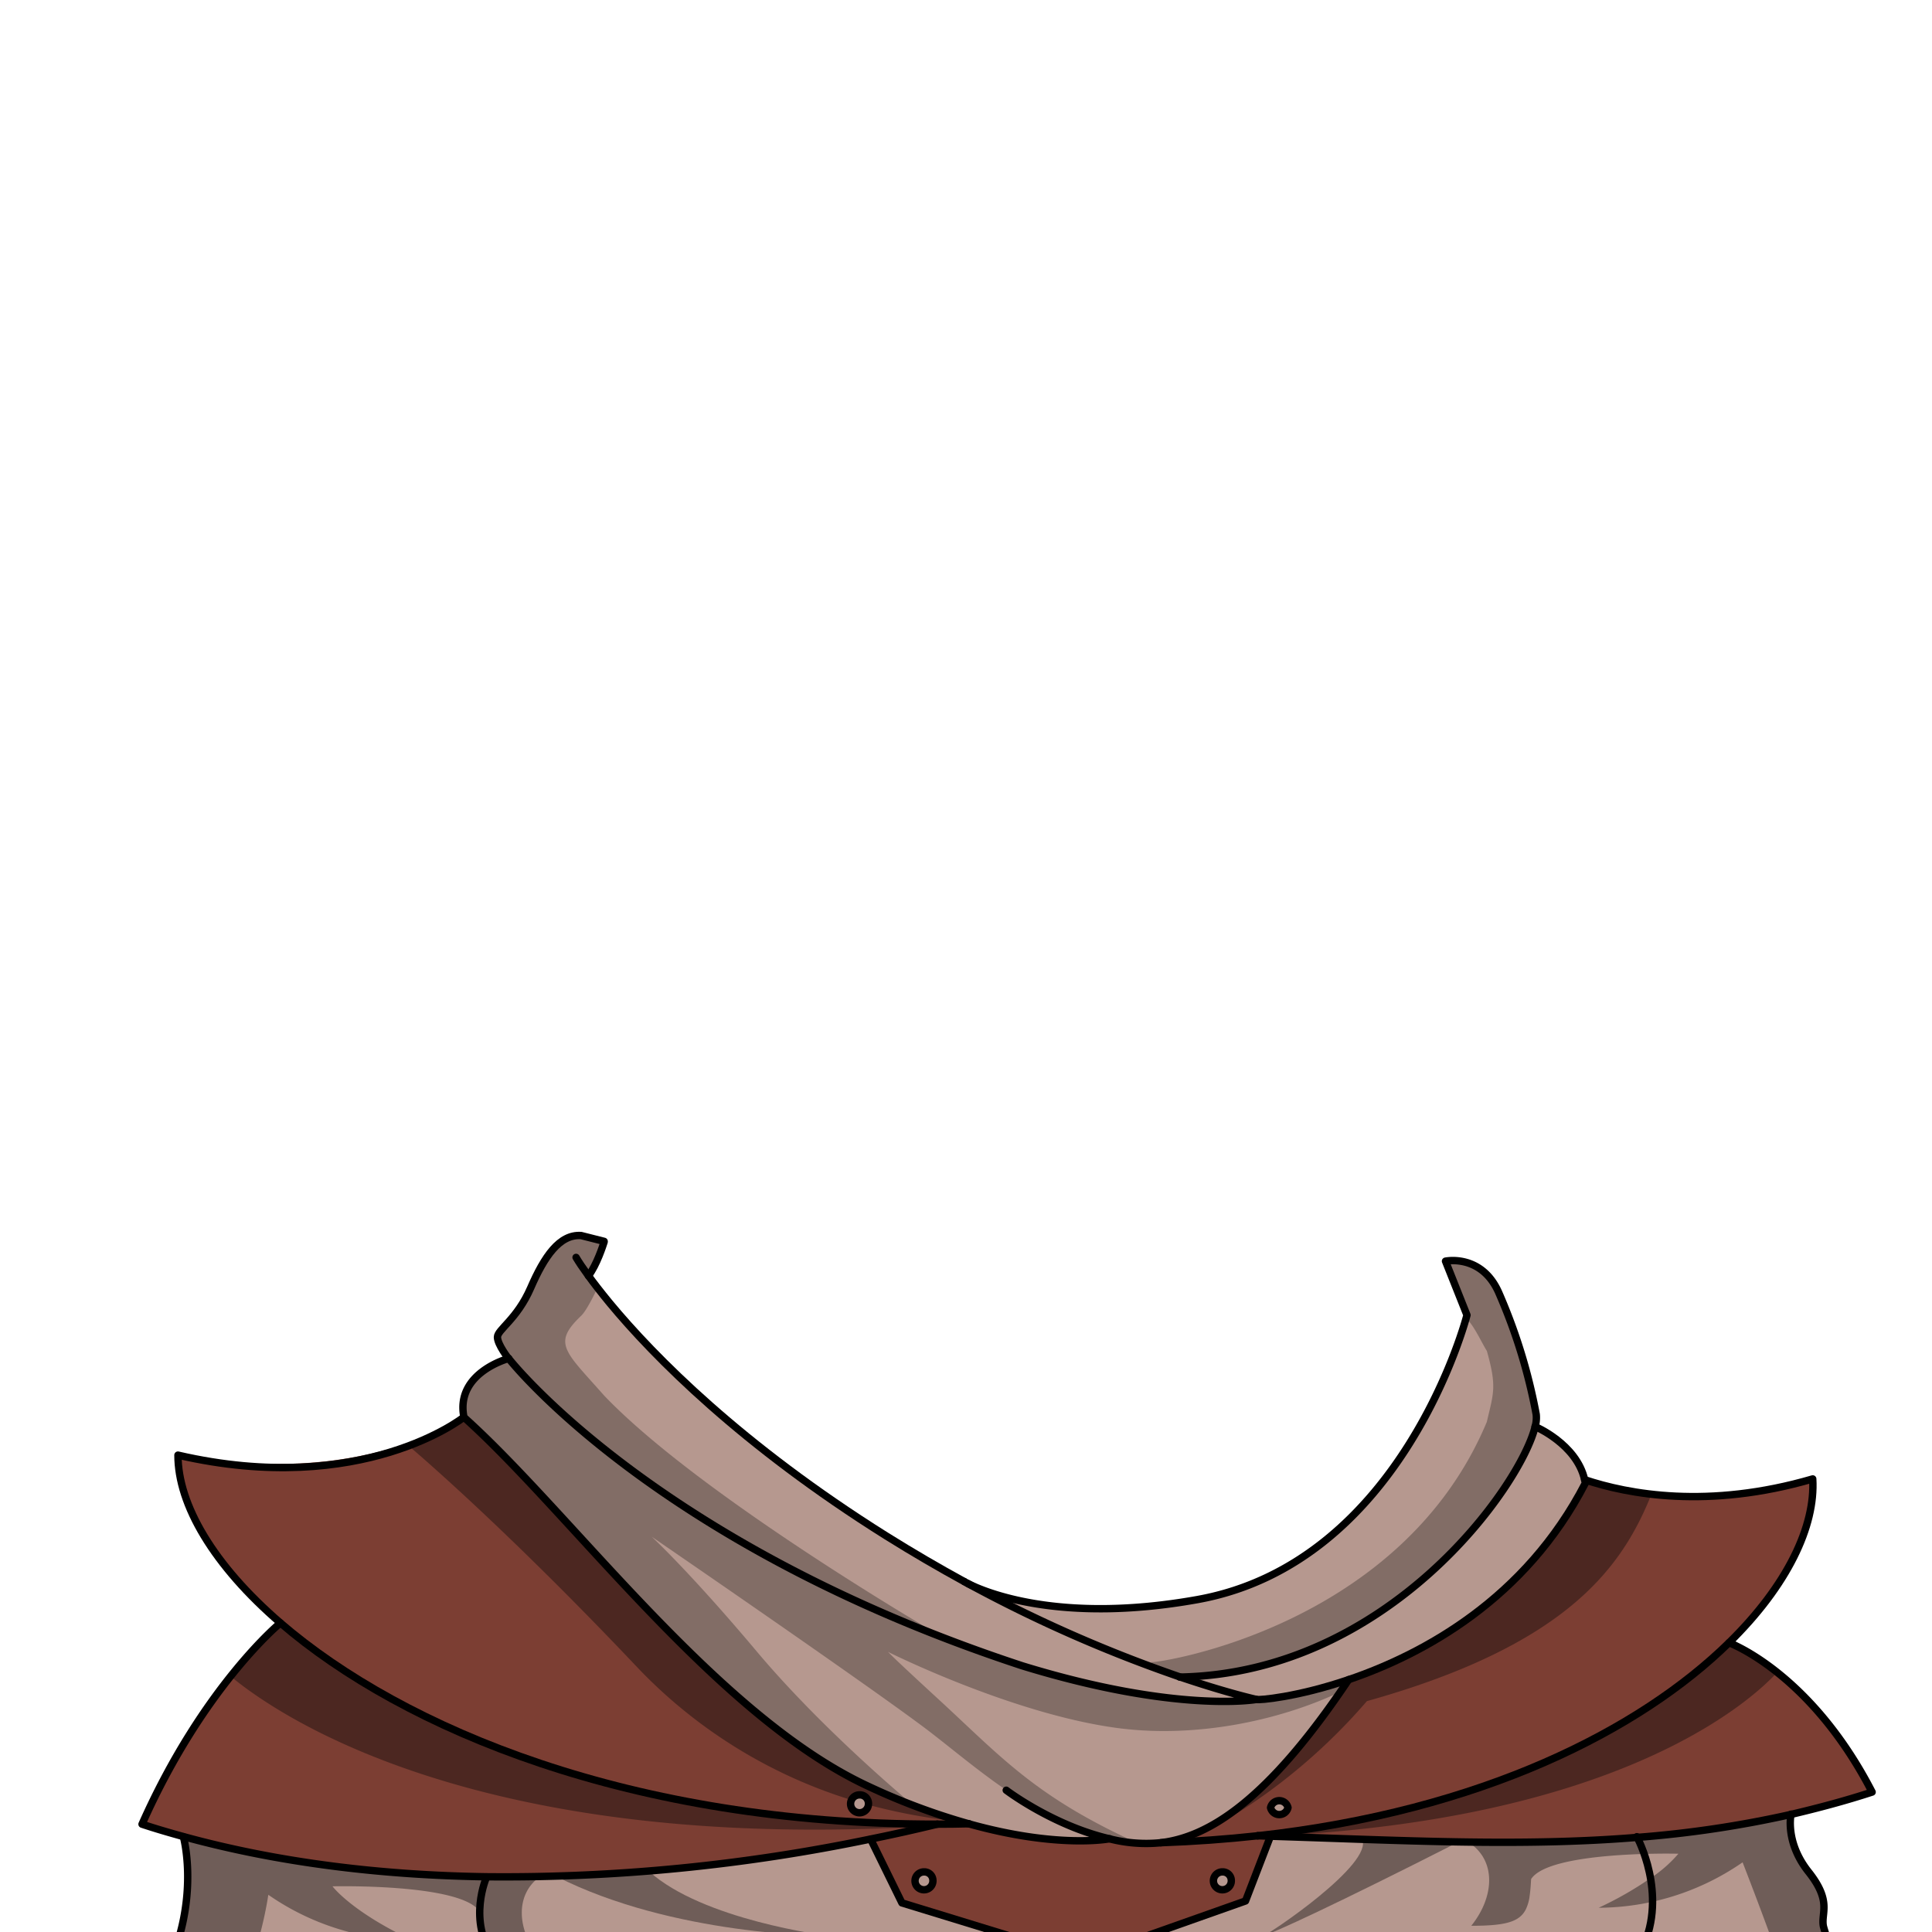 <svg xmlns="http://www.w3.org/2000/svg" viewBox="0 0 432 432">
  <defs>
    <style>.GUNDAN_FROG_OUTFIT_FROG_OUTFIT_38_cls-1{isolation:isolate;}.GUNDAN_FROG_OUTFIT_FROG_OUTFIT_38_cls-2,.GUNDAN_FROG_OUTFIT_FROG_OUTFIT_38_cls-7{fill:#b6988f;}.GUNDAN_FROG_OUTFIT_FROG_OUTFIT_38_cls-3{fill:#7c3e33;}.GUNDAN_FROG_OUTFIT_FROG_OUTFIT_38_cls-4,.GUNDAN_FROG_OUTFIT_FROG_OUTFIT_38_cls-5{fill:#070707;mix-blend-mode:multiply;}.GUNDAN_FROG_OUTFIT_FROG_OUTFIT_38_cls-4{opacity:0.3;}.GUNDAN_FROG_OUTFIT_FROG_OUTFIT_38_cls-5{opacity:0.4;}.GUNDAN_FROG_OUTFIT_FROG_OUTFIT_38_cls-6{fill:none;}.GUNDAN_FROG_OUTFIT_FROG_OUTFIT_38_cls-6,.GUNDAN_FROG_OUTFIT_FROG_OUTFIT_38_cls-7{stroke:#000;stroke-linecap:round;stroke-linejoin:round;stroke-width:1.65px;}</style>
  </defs>
  <g class="GUNDAN_FROG_OUTFIT_FROG_OUTFIT_38_cls-1">
    <g id="outfit">
      <path class="GUNDAN_FROG_OUTFIT_FROG_OUTFIT_38_cls-2" d="M286,402.3a1.88,1.88,0,1,1-1.95,1.89A1.92,1.92,0,0,1,286,402.3Z" />
      <path class="GUNDAN_FROG_OUTFIT_FROG_OUTFIT_38_cls-2" d="M192.24,401.34a1.88,1.88,0,1,1-2,1.88A1.93,1.93,0,0,1,192.24,401.34Z" />
      <path class="GUNDAN_FROG_OUTFIT_FROG_OUTFIT_38_cls-3" d="M284.08,410.58l-5.58,14.47-36.33,12.86-40.5-12.42-7-14.23q7.6-1.54,14.91-3.33,3.51,0,7.09-.09c20,5.58,31.39,3.31,31.39,3.31a32.72,32.72,0,0,0,11.46.89q11.28-.39,21.7-1.56h0Z" />
      <path class="GUNDAN_FROG_OUTFIT_FROG_OUTFIT_38_cls-2" d="M354.33,330.86c0,.26.1.53.14.8-13.38,25.86-36.19,38.22-52.87,43.9-11.53,3.93-20.14,4.65-20.66,4.44,0,0-6.42-1.41-17.15-5.05,46.69-.85,76.22-42.67,79.46-56C343.25,319,352.51,322.88,354.33,330.86Z" />
      <path class="GUNDAN_FROG_OUTFIT_FROG_OUTFIT_38_cls-2" d="M281,380s-17.62,3.16-52.37-7.52q-5.91-1.94-11.47-4l-3.41-1.27-2.36-.9-1.87-.72-.46-.18h0l-.14-.06-2.28-.9-3.29-1.35c-1.12-.46-2.23-.92-3.33-1.39-1.41-.6-2.81-1.2-4.19-1.81l-2.25-1q-3.32-1.49-6.47-3l-2.68-1.3-2.91-1.44c-.89-.45-1.78-.89-2.65-1.34s-2-1-3-1.55c-1.72-.9-3.4-1.8-5-2.72q-5.4-3-10.23-5.92c-.79-.48-1.56-1-2.32-1.43s-1.54-1-2.28-1.43l-2.16-1.39c-3.6-2.33-6.94-4.62-10-6.84-1.18-.84-2.32-1.68-3.43-2.51q-2.67-2-5-3.89L133.81,323l-1.46-1.19L131,320.6l-1.34-1.14c-2.19-1.87-4.13-3.62-5.85-5.22l-1-.95c-.65-.61-1.26-1.21-1.84-1.78l-1.17-1.16-.7-.71-1.16-1.2c-.65-.68-1.22-1.3-1.71-1.85l-.47-.52c-.59-.66-1-1.19-1.37-1.58l-.1-.11-.5-.62s-2.48-3.18-2.48-4.81,4.37-4,7.43-11,6.44-12,11.28-11.71a1.71,1.71,0,0,0,.13.23,1.58,1.58,0,0,0,.22.23,3.94,3.94,0,0,0,2.57.28l2.23.56,0,.11c-.24.75-1.64,5.14-3.51,7.59.58.81,1.25,1.69,2,2.66s1.73,2.19,2.74,3.42c9.94,12,29.47,31.78,61.85,52.09,6,3.75,11.83,7.14,17.47,10.22,0,0,.24.14.74.4l.26.14,2.7,1.44.65.34,2.6,1.35,2.55,1.3.36.18c8.66,4.34,16.69,7.89,23.8,10.74l2.33.93c.77.31,1.52.6,2.26.88l2.19.83,2.12.78q3,1.08,5.61,2C274.53,378.59,281,380,281,380Z" />
      <path class="GUNDAN_FROG_OUTFIT_FROG_OUTFIT_38_cls-4" d="M209.6,365.37l-.59.07h0l-.14-.06-2.28-.9-3.29-1.35c-1.12-.46-2.23-.92-3.33-1.39-1.41-.6-2.81-1.2-4.19-1.81l-2.25-1q-3.32-1.49-6.47-3l-2.68-1.3-2.91-1.44c-.89-.45-1.78-.89-2.65-1.34s-2-1-3-1.55c-1.72-.9-3.4-1.8-5-2.72q-5.4-3-10.23-5.92c-.79-.48-1.56-1-2.32-1.43s-1.54-1-2.28-1.43l-2.16-1.39c-3.6-2.33-6.94-4.62-10-6.84-1.18-.84-2.32-1.68-3.43-2.51q-2.67-2-5-3.89L133.81,323l-1.46-1.19L131,320.6l-1.34-1.14c-2.19-1.87-4.13-3.62-5.85-5.22l-1-.95c-.65-.61-1.26-1.21-1.84-1.78l-1.17-1.16-.7-.71-1.16-1.2c-.65-.68-1.22-1.3-1.71-1.85l-.47-.52c-.59-.66-1-1.19-1.37-1.58l-.1-.11-.5-.62s-2.48-3.18-2.48-4.81,4.37-4,7.43-11,6.44-12,11.28-11.71a1.71,1.71,0,0,0,.13.23c.81,1.25,3.16.6,5,1.18-.24.75-1.64,5.14-3.51,7.59.58.81,1.25,1.69,2,2.66-1.34,2.83-2.75,5.41-3.67,6.29-6.53,6.23-3.72,7.85,5.08,17.82C156.5,334.52,209.6,365.37,209.6,365.37Z" />
      <path class="GUNDAN_FROG_OUTFIT_FROG_OUTFIT_38_cls-2" d="M343.25,319c-3.24,13.3-32.77,55.12-79.46,56q-2.62-.9-5.6-2a316.82,316.82,0,0,1-41.56-18.78c4.1,2,20.88,8.9,51.07,3.49,43.06-7.72,58.72-56.9,60.16-62.95.11-.44.16-.67.16-.67L323.22,282s8.18-1.74,12,7.26a124.63,124.63,0,0,1,8.28,27A7.38,7.38,0,0,1,343.25,319Z" />
      <path class="GUNDAN_FROG_OUTFIT_FROG_OUTFIT_38_cls-4" d="M343.25,319c-3.24,13.3-32.77,55.12-79.46,56q-2.62-.9-5.6-2l-.79-1.34c1.69.22,55.9-7.87,75.06-53.73,1.5-6.47,2.28-7.82,0-15.87-1.17-1.84-2.78-5.53-4.6-7.3.11-.44.16-.67.16-.67L323.22,282s8.18-1.74,12,7.26a124.63,124.63,0,0,1,8.28,27A7.38,7.38,0,0,1,343.25,319Z" />
      <path class="GUNDAN_FROG_OUTFIT_FROG_OUTFIT_38_cls-2" d="M301.6,375.56c-.61.92-1.23,1.84-1.83,2.71-17.31,25.08-30,32.57-40.23,33.77a27.19,27.19,0,0,1-5.47.08,40.69,40.69,0,0,1-6-1s-11.36,2.27-31.39-3.31c-3.87-1.07-8.06-2.42-12.56-4.16-3.23-1.24-6.61-2.67-10.15-4.32C160,383.53,127.66,338.42,103.7,316.9c-2-10,10-13.14,10-13.14s32.35,41.61,114.84,68.72c34.75,10.68,52.36,7.52,52.36,7.52C281.46,380.21,290.07,379.49,301.6,375.56Z" />
      <path class="GUNDAN_FROG_OUTFIT_FROG_OUTFIT_38_cls-4" d="M301.6,375.56c-.61.92-1.23,1.84-1.83,2.71-14,6.63-33.08,10.57-50.77,8-23.24-3.33-50.22-16.8-50.22-16.8a.79.79,0,0,0-.19-.11c.09.17,1.67,1.78,11.37,10.7,13.8,12.69,21.43,21.6,44.12,31.94-19.79-2.09-34-15.42-46.3-24.87-12.19-9.32-60.87-42.71-62.07-43.53.52.48,9,8.41,23.58,25.76,15.07,17.91,34.86,34.23,34.86,34.23l0,.05c-3.23-1.24-6.61-2.67-10.15-4.32C160,383.53,127.66,338.42,103.7,316.9c-2-10,10-13.14,10-13.14s32.35,41.61,114.84,68.72c34.75,10.68,52.36,7.52,52.36,7.52C281.46,380.21,290.07,379.49,301.6,375.56Z" />
      <path class="GUNDAN_FROG_OUTFIT_FROG_OUTFIT_38_cls-2" d="M110.48,437.91H38.4c6-15,2.57-27.22,2.57-27.22,21.49,5.91,44.56,8.66,67.82,9v0a21.24,21.24,0,0,0-1.51,7.71h0a17.91,17.91,0,0,0,.35,3.92.17.17,0,0,1,0,.07,15.89,15.89,0,0,0,.84,2.77A15.73,15.73,0,0,0,110.48,437.91Z" />
      <path class="GUNDAN_FROG_OUTFIT_FROG_OUTFIT_38_cls-2" d="M242.17,437.91H110.48a15.73,15.73,0,0,1-2-3.69,15.89,15.89,0,0,1-.84-2.77.17.17,0,0,0,0-.07,17.91,17.91,0,0,1-.35-3.92h0a21.24,21.24,0,0,1,1.51-7.71v0q5.92.09,11.84,0c1.27,0,2.54-.05,3.81-.08,6.91-.2,13.82-.6,20.68-1.16a419.59,419.59,0,0,0,49.57-7.17l7,14.23Z" />
      <path class="GUNDAN_FROG_OUTFIT_FROG_OUTFIT_38_cls-5" d="M120.68,437.91c-7.55,0-10.78-.83-12.2-3.69a9.52,9.52,0,0,1-.84-2.77.17.17,0,0,0,0-.07,35.41,35.41,0,0,1-.35-3.92h0c-4.08-6.38-32.94-5.67-32.94-5.67s4.18,5.64,17.85,12.06A56.74,56.74,0,0,1,60,423.68a85.17,85.17,0,0,1-3.5,14.23H38.4c6-15,2.57-27.22,2.57-27.22,21.49,5.91,44.56,8.66,67.82,9q5.92.09,11.84,0C115.12,423.74,115.58,431.55,120.68,437.91Z" />
      <path class="GUNDAN_FROG_OUTFIT_FROG_OUTFIT_38_cls-5" d="M185.49,432.9c-1.1,0-35.06-.11-61.05-13.31,6.91-.2,13.82-.6,20.68-1.16C157.11,429.3,184.57,432.78,185.49,432.9Z" />
      <path class="GUNDAN_FROG_OUTFIT_FROG_OUTFIT_38_cls-2" d="M410.57,437.91H366a24.13,24.13,0,0,0,3.49-12.67A29.48,29.48,0,0,0,369,420a35.23,35.23,0,0,0-1.42-5.45,34,34,0,0,0-1.45-3.52c0-.08-.08-.16-.11-.21q8.41-.68,16.85-1.91l.31,0q8.58-1.27,17.28-3.24s-1.41,6.19,3.91,12.89,2.73,9.22,3.33,12.19A34.39,34.39,0,0,0,410.57,437.91Z" />
      <path class="GUNDAN_FROG_OUTFIT_FROG_OUTFIT_38_cls-2" d="M284.08,410.58c29.55.93,55.87,2.39,82,.27.83,1.62,7.32,14.92-.06,27.06H242.17l36.33-12.86Z" />
      <path class="GUNDAN_FROG_OUTFIT_FROG_OUTFIT_38_cls-5" d="M410.57,437.91H397.65c-2.79-8.11-8-21.49-8-21.49a56.94,56.94,0,0,1-32.19,10.16A77,77,0,0,0,369,420a29.72,29.72,0,0,0,6.29-5.5s-3.24-.09-7.71.05c-8.85.27-22.51,1.38-25.22,5.62h0c-.08,1.5-.18,2.8-.35,3.92a.07.07,0,0,0,0,.06,9.7,9.7,0,0,1-.83,2.78c-1.43,2.86-4.65,3.68-12.2,3.68,5.1-6.35,5.56-14.16,0-18.24q5.93.12,11.84,0c8.48-.13,16.93-.57,25.29-1.38,5.62-.54,11.22-1.24,16.74-2.12l.31,0q8.58-1.27,17.28-3.24s-1.41,6.19,3.91,12.89,2.73,9.22,3.33,12.19A34.39,34.39,0,0,0,410.57,437.91Z" />
      <path class="GUNDAN_FROG_OUTFIT_FROG_OUTFIT_38_cls-5" d="M282.76,432.67c1.1,0,16.47-7.14,42.46-20.34-6.91-.2-13.82-.6-20.68-1.16C307.36,416.66,283.67,432.55,282.76,432.67Z" />
      <path class="GUNDAN_FROG_OUTFIT_FROG_OUTFIT_38_cls-3" d="M281.27,410.48c50.22-5.56,85.55-23.76,105.34-43.16,0,0,18.18,6.62,32,33.39-6.12,2-12.16,3.59-18.14,5A240.22,240.22,0,0,1,366,410.85c-26.09,2.12-52.41.66-82-.27Z" />
      <path class="GUNDAN_FROG_OUTFIT_FROG_OUTFIT_38_cls-5" d="M283.7,410.33l1.21.15c74.63-3.64,104.37-28.11,111.91-35.94a65.2,65.2,0,0,0-9.26-7.91C369.33,386.34,334.17,404.81,283.7,410.33Z" />
      <path class="GUNDAN_FROG_OUTFIT_FROG_OUTFIT_38_cls-3" d="M405.34,330.69a94.25,94.25,0,0,1-28.08,3.94l-1.05,0c-.46,0-.91,0-1.35-.05l-1.53-.08c-1.4-.08-2.75-.21-4.05-.36-.77-.08-1.51-.18-2.24-.29l-1.09-.16c-.68-.1-1.34-.22-2-.34-1.06-.19-2.07-.4-3-.62l-.92-.22c-2.12-.51-4-1.07-5.68-1.62,0,.26.1.53.14.8-13.38,25.86-36.19,38.23-52.87,43.9l-.45.67-.48.71-.49.73-.28.39-.14.22h0c-.78,1.14-1.56,2.24-2.33,3.31-.18.26-.36.52-.55.77-.63.87-1.25,1.71-1.87,2.53l-.31.42-1.38,1.8c-.48.62-1,1.23-1.45,1.82-.26.32-.51.64-.77.95s-.49.62-.76.92-.36.45-.54.67l-.73.85a2.85,2.85,0,0,1-.23.26l-.57.67-.17.18c-.49.56-1,1.1-1.46,1.63-.68.75-1.36,1.46-2,2.15-1.78,1.84-3.5,3.47-5.17,4.91l-.44.38-.11.09-.22.18c-.6.5-1.19,1-1.77,1.42l-.44.34c-.22.18-.45.34-.67.5a1.67,1.67,0,0,1-.16.12c-.32.24-.64.47-.95.68s-.63.44-.94.64l-.3.2-.17.11-.55.35-.17.11-.32.19-.14.08c-.18.12-.37.23-.55.33l-.46.26a.55.55,0,0,1-.15.08l-.59.33-.83.43-.68.33h0l-.42.2-.58.26-.62.26c-.16.07-.32.14-.47.19l-.07,0-.86.32-.07,0-.84.28-.33.11-.36.11-.67.19-.27.07-.16,0-.26.07c-.53.13-1.05.24-1.57.33l-.7.12h0l-.07,0-.93.12,1,0c1.43-.05,2.86-.11,4.27-.18h.35c1.33-.07,2.64-.15,3.95-.24,2.77-.18,5.49-.41,8.17-.67l4-.41h0c50.21-5.56,85.54-23.76,105.33-43.16C399.67,354.53,406,341.23,405.34,330.69ZM286,406.06a1.88,1.88,0,1,1,1.94-1.87A1.91,1.91,0,0,1,286,406.06Z" />
      <path class="GUNDAN_FROG_OUTFIT_FROG_OUTFIT_38_cls-5" d="M369.28,334.11c-6.4,15.81-18.13,33.53-63.64,46.27-18.75,21.78-39,30.67-40.74,31.43l-.12,0v0l.09-1c9.67-3.12,21.42-12.41,36.73-35.3,16.68-5.68,39.49-18,52.87-43.9,0-.27-.1-.54-.14-.8A74.23,74.23,0,0,0,369.28,334.11Z" />
      <path class="GUNDAN_FROG_OUTFIT_FROG_OUTFIT_38_cls-3" d="M209.6,407.93l-1.6.38q-6.52,1.57-13.31,2.95a402.25,402.25,0,0,1-85.9,8.44c-23.26-.35-46.33-3.1-67.82-9-3.11-.86-6.17-1.78-9.21-2.76a152.79,152.79,0,0,1,19.8-33.11A86.33,86.33,0,0,1,62.7,362.89C90.18,386.56,141.25,408,209.6,407.93Z" />
      <path class="GUNDAN_FROG_OUTFIT_FROG_OUTFIT_38_cls-5" d="M209.6,407.93l-1.6.38C107.65,414.4,62.88,384.19,51.56,374.82A86.33,86.33,0,0,1,62.7,362.89C90.18,386.56,141.25,408,209.6,407.93Z" />
      <path class="GUNDAN_FROG_OUTFIT_FROG_OUTFIT_38_cls-3" d="M194.15,403.56a1.68,1.68,0,0,1-.09.32,1.19,1.19,0,0,0,.1-.32c0-.05,0-.1,0-.15Zm21.37,4c-.13,0-.27-.08-.4-.12l-1-.29-.21-.06c-.62-.18-1.26-.38-1.9-.59l-.51-.16-.57-.19-.78-.26-.32-.1-.75-.26h-.05l-.61-.22-1-.35h0c-.44-.15-.88-.32-1.34-.49-.64-.23-1.29-.47-2-.73l-.33-.13-.32-.12-.35-.14-.68-.27c-1.38-.55-2.79-1.13-4.23-1.76l-1.1-.48-1.27-.57-1.86-.85c-34-15.83-66.33-60.94-90.29-82.46l-.7.45-.19.11c-.46.27-1.09.64-1.89,1.06l-.36.19-1.18.6-.44.21-.36.17-.52.24-1.21.55-.48.2c-.8.35-1.66.7-2.59,1.05l-1.4.52-1.56.54-1.34.44-1,.3c-1,.31-2.12.62-3.26.91-1.6.42-3.3.8-5.08,1.15-1.16.22-2.36.43-3.59.62l-1.88.27c-.59.07-1.18.15-1.79.21l-1.38.14-1.07.1c-.37,0-.74.07-1.12.09l-1,.07c-1.21.07-2.43.13-3.69.16l-1.08,0c-7.72.1-14.19.32-23.79-1.9,0,11.13,8,24.66,22.91,37.52,27.48,23.67,78.55,45.07,146.9,45q3.51,0,7.09-.09ZM194,404.12l0,.05a1.44,1.44,0,0,1-.18.25h0a1.19,1.19,0,0,1-.2.19l-.09.08a1.22,1.22,0,0,1-.19.12,1.47,1.47,0,0,1-.28.14,1.58,1.58,0,0,1-.31.09h0a1.58,1.58,0,0,1-.38,0,1.91,1.91,0,0,1-2-1.88,1.77,1.77,0,0,1,.09-.56c0-.06.05-.12.07-.17a.8.8,0,0,1,.08-.16.22.22,0,0,1,.05-.08.8.8,0,0,1,.15-.21s0,0,0,0a.86.86,0,0,1,.13-.14,1.87,1.87,0,0,1,.7-.43.86.86,0,0,1,.23-.06.08.08,0,0,1,.07,0,1.5,1.5,0,0,1,.37,0,1.93,1.93,0,0,1,1.95,1.88,1.21,1.21,0,0,1,0,.19l0,.15a1.68,1.68,0,0,1-.09.32A1.28,1.28,0,0,1,194,404.12Z" />
      <path class="GUNDAN_FROG_OUTFIT_FROG_OUTFIT_38_cls-5" d="M194.15,403.56a1.22,1.22,0,0,0,0-.34,1.93,1.93,0,0,0-1.95-1.88,2,2,0,0,0-1.8,1.15,111.34,111.34,0,0,1-48.55-30.36c-30.69-32.36-51.07-49.34-51.07-49.34a56.37,56.37,0,0,0,12.88-5.89c24,21.52,56.34,66.63,90.28,82.46a147.39,147.39,0,0,0,21.15,8A127.65,127.65,0,0,1,194.15,403.56Z" />
      <path class="GUNDAN_FROG_OUTFIT_FROG_OUTFIT_38_cls-6" d="M113.74,303.76s-12,3.17-10,13.14c24,21.52,56.35,66.63,90.29,82.46a145.23,145.23,0,0,0,22.71,8.48c20,5.58,31.39,3.31,31.39,3.31" />
      <path class="GUNDAN_FROG_OUTFIT_FROG_OUTFIT_38_cls-6" d="M225,400.3s10.35,7.87,23.05,10.85a32.72,32.72,0,0,0,11.46.89c10.63-1.24,23.81-9.22,42.06-36.48" />
      <path class="GUNDAN_FROG_OUTFIT_FROG_OUTFIT_38_cls-6" d="M131.58,285.27c1.87-2.45,3.27-6.84,3.51-7.59l0-.11-2.23-.56-2.92-.74c-4.84-.33-8.24,4.72-11.28,11.71s-7.43,9.34-7.43,11,2.48,4.81,2.48,4.81" />
      <path class="GUNDAN_FROG_OUTFIT_FROG_OUTFIT_38_cls-6" d="M128.81,281.16c.58,1,1.49,2.35,2.77,4.11.58.81,1.25,1.69,2,2.66s1.73,2.19,2.74,3.42c9.94,12,29.47,31.78,61.85,52.09,6,3.75,11.83,7.14,17.47,10.22" />
      <path class="GUNDAN_FROG_OUTFIT_FROG_OUTFIT_38_cls-6" d="M113.74,303.76s32.34,41.61,114.84,68.72c34.75,10.68,52.36,7.52,52.36,7.52s-6.42-1.41-17.15-5.05a311.56,311.56,0,0,1-47.42-20.89" />
      <path class="GUNDAN_FROG_OUTFIT_FROG_OUTFIT_38_cls-6" d="M215.63,353.65s.24.15.74.41c3.58,1.83,20.42,9.16,51.33,3.62,46.16-8.27,60.32-63.62,60.32-63.62L323.22,282s8.18-1.74,12,7.26a124.63,124.63,0,0,1,8.28,27,7.38,7.38,0,0,1-.24,2.74c-3.24,13.3-32.77,55.12-79.46,56" />
      <path class="GUNDAN_FROG_OUTFIT_FROG_OUTFIT_38_cls-6" d="M280.94,380c.52.21,9.13-.51,20.66-4.44,16.68-5.68,39.49-18,52.87-43.9,0-.27-.1-.54-.14-.8-1.82-8-11.08-11.88-11.08-11.88" />
      <path class="GUNDAN_FROG_OUTFIT_FROG_OUTFIT_38_cls-6" d="M103.69,316.9s-22.63,18-63.9,8.47c0,11.13,8,24.66,22.91,37.52,27.48,23.67,78.55,45.07,146.9,45q3.51,0,7.09-.09" />
      <path class="GUNDAN_FROG_OUTFIT_FROG_OUTFIT_38_cls-6" d="M62.7,362.89s-17.24,14.18-30.94,45c3,1,6.1,1.9,9.21,2.76,21.49,5.91,44.56,8.66,67.82,9a402.25,402.25,0,0,0,85.9-8.44q7.6-1.54,14.91-3.33" />
      <path class="GUNDAN_FROG_OUTFIT_FROG_OUTFIT_38_cls-6" d="M41,410.69s3.42,12.18-2.57,27.22H410.57a34.39,34.39,0,0,1-2.85-7.17c-.6-3,2-5.48-3.33-12.19s-3.91-12.89-3.91-12.89" />
      <polyline class="GUNDAN_FROG_OUTFIT_FROG_OUTFIT_38_cls-6" points="194.69 411.26 201.67 425.49 242.17 437.91 278.5 425.06 284.08 410.58" />
      <path class="GUNDAN_FROG_OUTFIT_FROG_OUTFIT_38_cls-6" d="M281.24,410.48q-10.42,1.15-21.7,1.56" />
      <path class="GUNDAN_FROG_OUTFIT_FROG_OUTFIT_38_cls-6" d="M354.33,330.86c9.73,3.25,27.62,6.65,51-.17.64,10.54-5.67,23.84-18.73,36.63-19.79,19.4-55.12,37.6-105.34,43.16" />
      <path class="GUNDAN_FROG_OUTFIT_FROG_OUTFIT_38_cls-6" d="M386.61,367.32s18.18,6.62,32,33.39c-6.12,2-12.16,3.59-18.14,5A240.22,240.22,0,0,1,366,410.85c-26.09,2.12-52.41.66-82-.27l-2.81-.1h0" />
      <path class="GUNDAN_FROG_OUTFIT_FROG_OUTFIT_38_cls-6" d="M288,404.19a2,2,0,0,1-3.9,0,2,2,0,0,1,3.9,0Z" />
      <path class="GUNDAN_FROG_OUTFIT_FROG_OUTFIT_38_cls-6" d="M194.19,403.22a2,2,0,1,1-1.95-1.88A1.92,1.92,0,0,1,194.19,403.22Z" />
      <path class="GUNDAN_FROG_OUTFIT_FROG_OUTFIT_38_cls-7" d="M208.6,420.44a2,2,0,1,1-1.95-1.88A1.92,1.92,0,0,1,208.6,420.44Z" />
      <path class="GUNDAN_FROG_OUTFIT_FROG_OUTFIT_38_cls-7" d="M275.32,420.44a2,2,0,1,1-1.95-1.88A1.92,1.92,0,0,1,275.32,420.44Z" />
      <path class="GUNDAN_FROG_OUTFIT_FROG_OUTFIT_38_cls-6" d="M108.79,419.74s-4.37,9.78,1.69,18.17" />
      <path class="GUNDAN_FROG_OUTFIT_FROG_OUTFIT_38_cls-6" d="M366,410.69l.09.16c.83,1.62,7.32,14.92-.06,27.06" />
    </g>
  </g>
</svg>